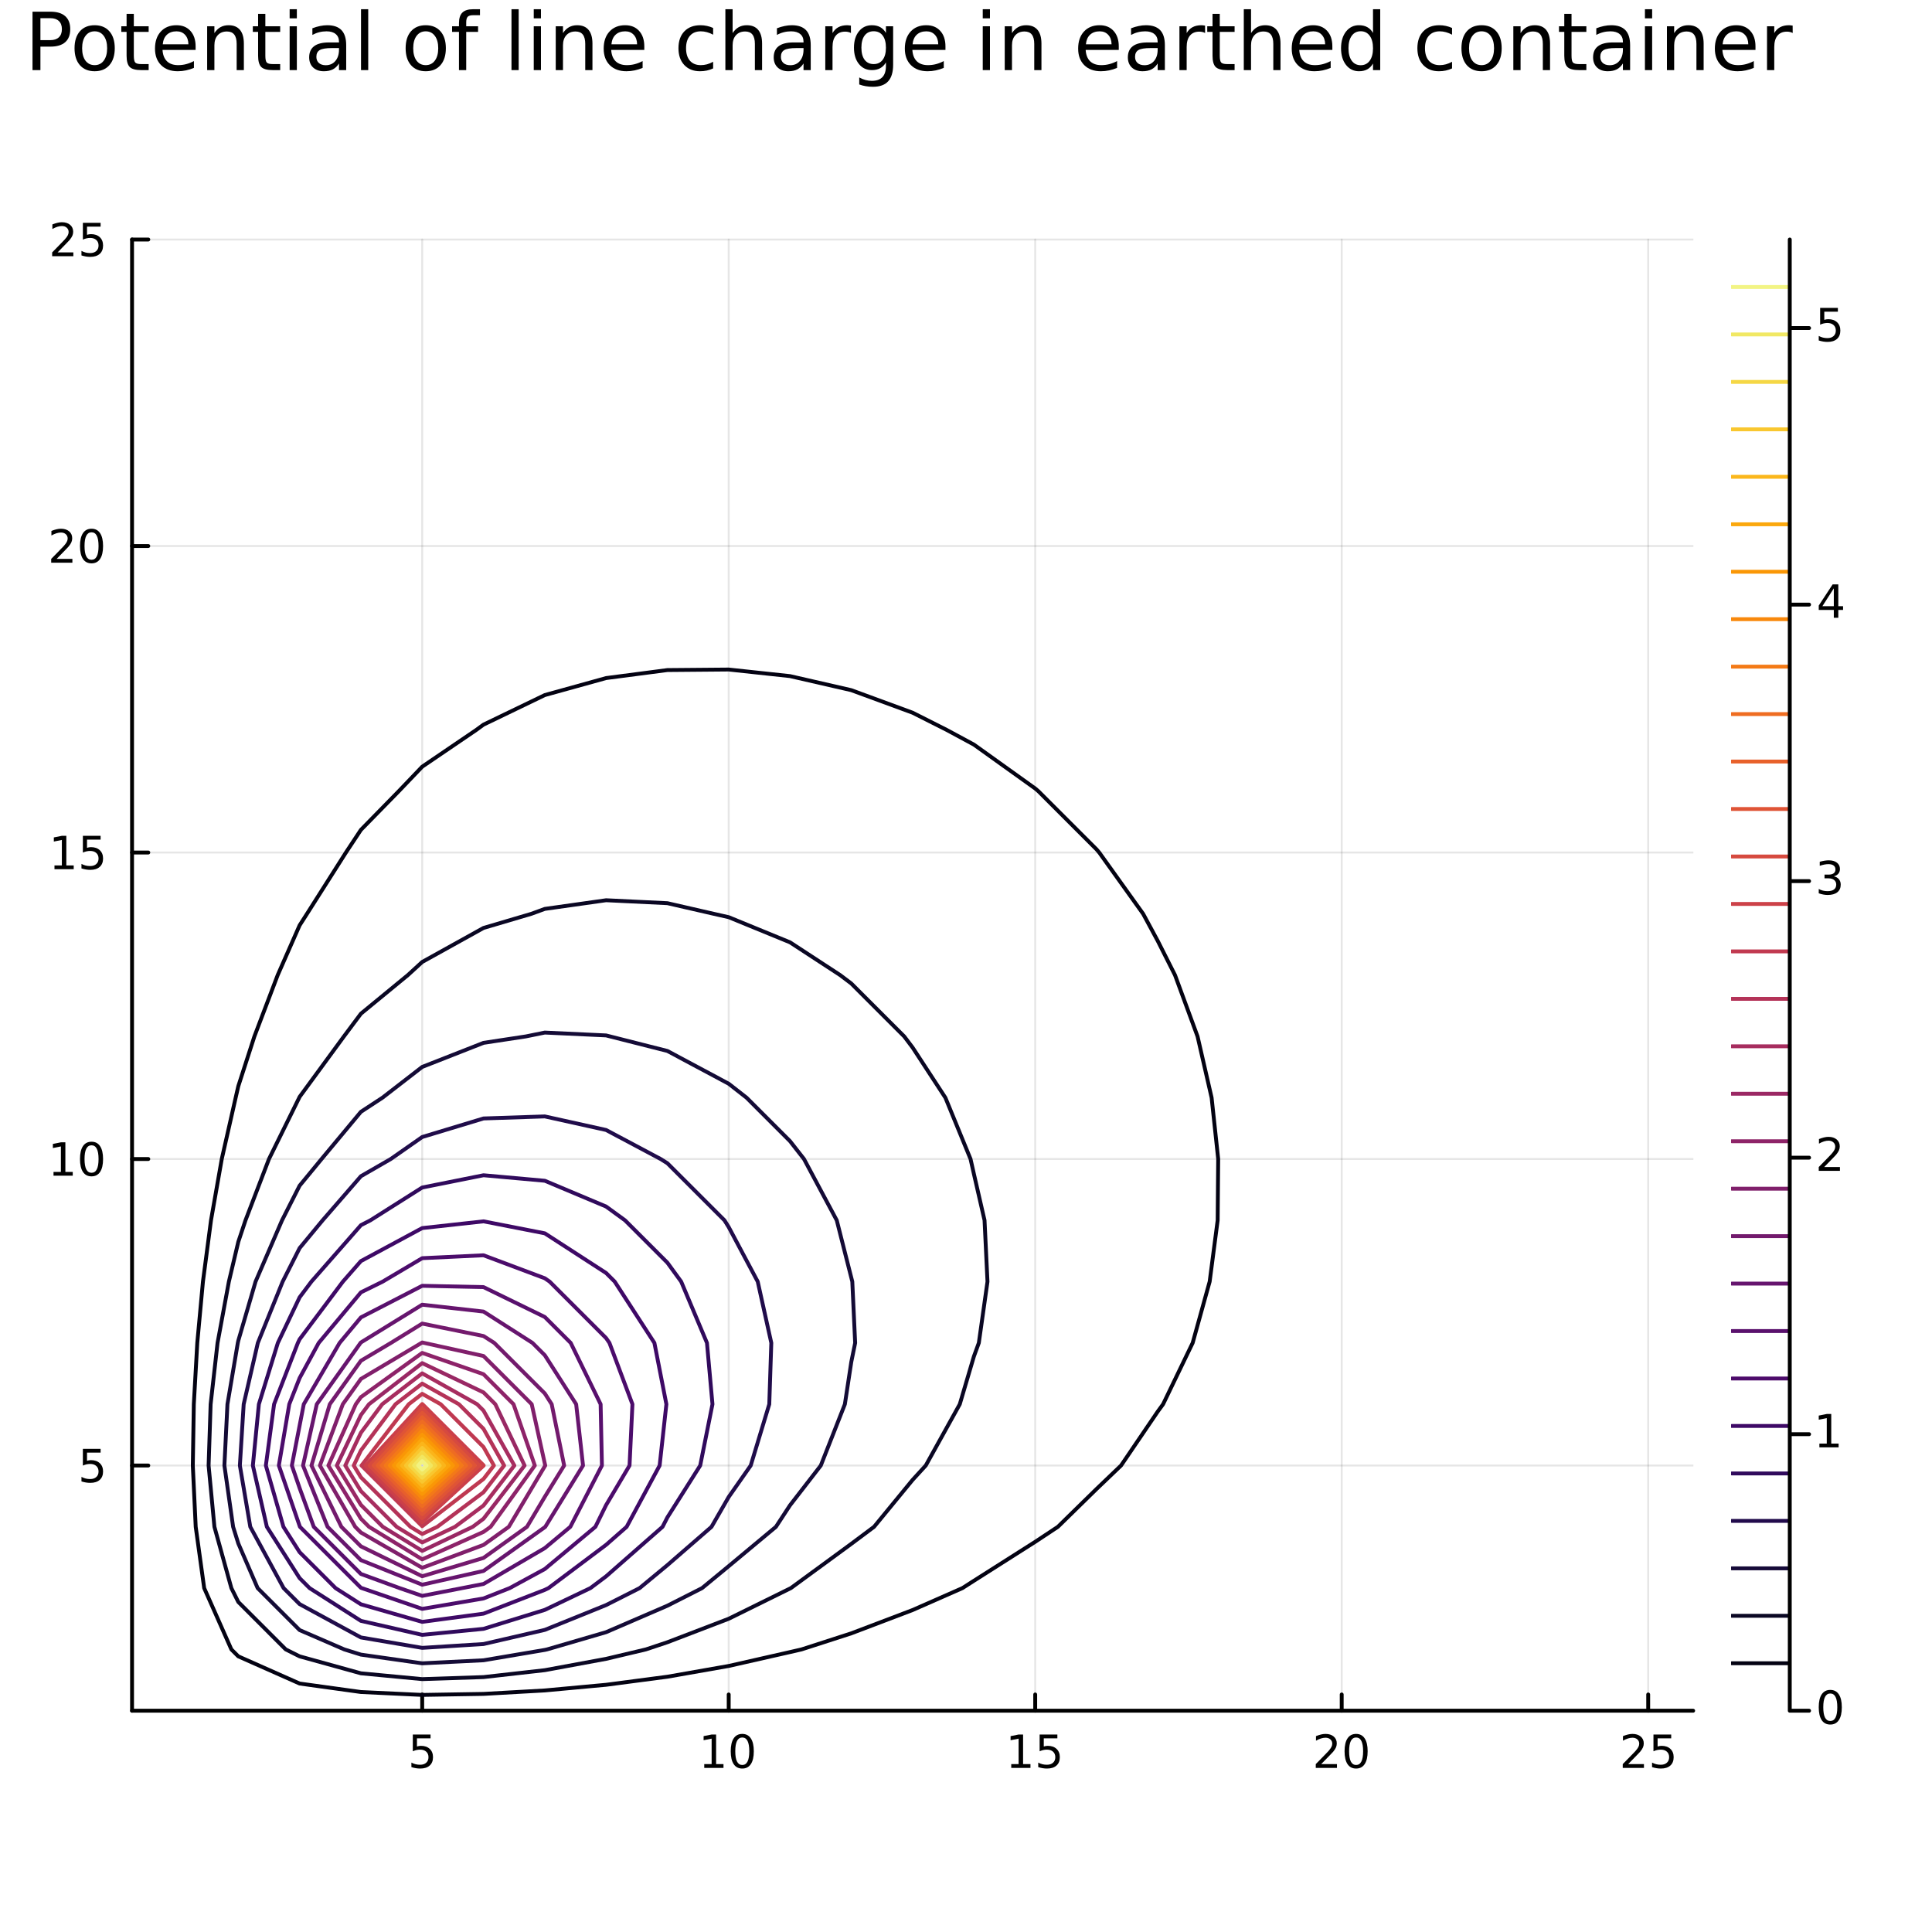 <?xml version="1.0" encoding="utf-8"?>
<svg xmlns="http://www.w3.org/2000/svg" xmlns:xlink="http://www.w3.org/1999/xlink" width="500" height="500" viewBox="0 0 2000 2000">
<rect x="0" y="0" width="2000" height="2000" fill="#333333" stroke="none"/>
<defs>
  <clipPath id="clip840">
    <rect x="0" y="0" width="2000" height="2000"/>
  </clipPath>
</defs>
<path clip-path="url(#clip840)" d="M0 2000 L2000 2000 L2000 0 L0 0  Z" fill="#ffffff" fill-rule="evenodd" fill-opacity="1"/>
<defs>
  <clipPath id="clip841">
    <rect x="400" y="200" width="1401" height="1401"/>
  </clipPath>
</defs>
<path clip-path="url(#clip840)" d="M136.696 1770.93 L1752.76 1770.93 L1752.76 247.952 L136.696 247.952  Z" fill="#ffffff" fill-rule="evenodd" fill-opacity="1"/>
<defs>
  <clipPath id="clip842">
    <rect x="136" y="247" width="1617" height="1524"/>
  </clipPath>
</defs>
<polyline clip-path="url(#clip842)" style="stroke:#000000; stroke-linecap:round; stroke-linejoin:round; stroke-width:2; stroke-opacity:0.1; fill:none" points="437.067,1770.93 437.067,247.952 "/>
<polyline clip-path="url(#clip842)" style="stroke:#000000; stroke-linecap:round; stroke-linejoin:round; stroke-width:2; stroke-opacity:0.1; fill:none" points="754.354,1770.93 754.354,247.952 "/>
<polyline clip-path="url(#clip842)" style="stroke:#000000; stroke-linecap:round; stroke-linejoin:round; stroke-width:2; stroke-opacity:0.1; fill:none" points="1071.64,1770.93 1071.64,247.952 "/>
<polyline clip-path="url(#clip842)" style="stroke:#000000; stroke-linecap:round; stroke-linejoin:round; stroke-width:2; stroke-opacity:0.1; fill:none" points="1388.93,1770.93 1388.93,247.952 "/>
<polyline clip-path="url(#clip842)" style="stroke:#000000; stroke-linecap:round; stroke-linejoin:round; stroke-width:2; stroke-opacity:0.1; fill:none" points="1706.21,1770.93 1706.21,247.952 "/>
<polyline clip-path="url(#clip840)" style="stroke:#000000; stroke-linecap:round; stroke-linejoin:round; stroke-width:4; stroke-opacity:1; fill:none" points="136.696,1770.93 1752.76,1770.93 "/>
<polyline clip-path="url(#clip840)" style="stroke:#000000; stroke-linecap:round; stroke-linejoin:round; stroke-width:4; stroke-opacity:1; fill:none" points="437.067,1770.93 437.067,1754.11 "/>
<polyline clip-path="url(#clip840)" style="stroke:#000000; stroke-linecap:round; stroke-linejoin:round; stroke-width:4; stroke-opacity:1; fill:none" points="754.354,1770.93 754.354,1754.11 "/>
<polyline clip-path="url(#clip840)" style="stroke:#000000; stroke-linecap:round; stroke-linejoin:round; stroke-width:4; stroke-opacity:1; fill:none" points="1071.64,1770.93 1071.64,1754.11 "/>
<polyline clip-path="url(#clip840)" style="stroke:#000000; stroke-linecap:round; stroke-linejoin:round; stroke-width:4; stroke-opacity:1; fill:none" points="1388.93,1770.93 1388.93,1754.11 "/>
<polyline clip-path="url(#clip840)" style="stroke:#000000; stroke-linecap:round; stroke-linejoin:round; stroke-width:4; stroke-opacity:1; fill:none" points="1706.21,1770.93 1706.21,1754.11 "/>
<path clip-path="url(#clip840)" d="M427.345 1795.57 L445.701 1795.57 L445.701 1799.5 L431.627 1799.5 L431.627 1807.98 Q432.646 1807.63 433.664 1807.47 Q434.683 1807.28 435.701 1807.28 Q441.488 1807.28 444.868 1810.45 Q448.248 1813.62 448.248 1819.04 Q448.248 1824.62 444.775 1827.72 Q441.303 1830.8 434.984 1830.8 Q432.808 1830.8 430.539 1830.43 Q428.294 1830.06 425.887 1829.32 L425.887 1824.62 Q427.97 1825.75 430.192 1826.31 Q432.414 1826.86 434.891 1826.86 Q438.896 1826.86 441.234 1824.76 Q443.572 1822.65 443.572 1819.04 Q443.572 1815.43 441.234 1813.32 Q438.896 1811.22 434.891 1811.22 Q433.016 1811.22 431.141 1811.63 Q429.289 1812.05 427.345 1812.93 L427.345 1795.57 Z" fill="#000000" fill-rule="nonzero" fill-opacity="1" /><path clip-path="url(#clip840)" d="M729.041 1826.19 L736.68 1826.19 L736.68 1799.83 L728.37 1801.49 L728.37 1797.23 L736.634 1795.57 L741.31 1795.57 L741.31 1826.19 L748.949 1826.19 L748.949 1830.13 L729.041 1830.13 L729.041 1826.19 Z" fill="#000000" fill-rule="nonzero" fill-opacity="1" /><path clip-path="url(#clip840)" d="M768.393 1798.65 Q764.782 1798.65 762.953 1802.21 Q761.148 1805.75 761.148 1812.88 Q761.148 1819.99 762.953 1823.55 Q764.782 1827.1 768.393 1827.1 Q772.027 1827.1 773.833 1823.55 Q775.662 1819.99 775.662 1812.88 Q775.662 1805.75 773.833 1802.21 Q772.027 1798.65 768.393 1798.65 M768.393 1794.94 Q774.203 1794.94 777.259 1799.55 Q780.337 1804.13 780.337 1812.88 Q780.337 1821.61 777.259 1826.22 Q774.203 1830.8 768.393 1830.8 Q762.583 1830.8 759.504 1826.22 Q756.449 1821.61 756.449 1812.88 Q756.449 1804.13 759.504 1799.55 Q762.583 1794.94 768.393 1794.94 Z" fill="#000000" fill-rule="nonzero" fill-opacity="1" /><path clip-path="url(#clip840)" d="M1046.83 1826.19 L1054.46 1826.19 L1054.46 1799.83 L1046.15 1801.49 L1046.15 1797.23 L1054.42 1795.57 L1059.09 1795.57 L1059.09 1826.19 L1066.73 1826.19 L1066.73 1830.13 L1046.83 1830.13 L1046.83 1826.19 Z" fill="#000000" fill-rule="nonzero" fill-opacity="1" /><path clip-path="url(#clip840)" d="M1076.22 1795.57 L1094.58 1795.57 L1094.58 1799.5 L1080.51 1799.5 L1080.51 1807.98 Q1081.52 1807.63 1082.54 1807.47 Q1083.56 1807.28 1084.58 1807.28 Q1090.37 1807.28 1093.75 1810.45 Q1097.13 1813.62 1097.13 1819.04 Q1097.13 1824.62 1093.65 1827.72 Q1090.18 1830.8 1083.86 1830.8 Q1081.69 1830.8 1079.42 1830.43 Q1077.17 1830.06 1074.77 1829.32 L1074.77 1824.62 Q1076.85 1825.75 1079.07 1826.31 Q1081.29 1826.86 1083.77 1826.86 Q1087.77 1826.86 1090.11 1824.76 Q1092.45 1822.65 1092.45 1819.04 Q1092.45 1815.43 1090.11 1813.32 Q1087.77 1811.22 1083.77 1811.22 Q1081.89 1811.22 1080.02 1811.63 Q1078.17 1812.05 1076.22 1812.93 L1076.22 1795.57 Z" fill="#000000" fill-rule="nonzero" fill-opacity="1" /><path clip-path="url(#clip840)" d="M1367.7 1826.19 L1384.02 1826.19 L1384.02 1830.13 L1362.08 1830.13 L1362.08 1826.19 Q1364.74 1823.44 1369.32 1818.81 Q1373.93 1814.16 1375.11 1812.81 Q1377.35 1810.29 1378.23 1808.55 Q1379.14 1806.79 1379.14 1805.1 Q1379.14 1802.35 1377.19 1800.61 Q1375.27 1798.88 1372.17 1798.88 Q1369.97 1798.88 1367.52 1799.64 Q1365.08 1800.41 1362.31 1801.96 L1362.31 1797.23 Q1365.13 1796.1 1367.58 1795.52 Q1370.04 1794.94 1372.08 1794.94 Q1377.45 1794.94 1380.64 1797.63 Q1383.83 1800.31 1383.83 1804.8 Q1383.83 1806.93 1383.02 1808.85 Q1382.24 1810.75 1380.13 1813.35 Q1379.55 1814.02 1376.45 1817.23 Q1373.35 1820.43 1367.7 1826.19 Z" fill="#000000" fill-rule="nonzero" fill-opacity="1" /><path clip-path="url(#clip840)" d="M1403.83 1798.65 Q1400.22 1798.65 1398.39 1802.21 Q1396.59 1805.75 1396.59 1812.88 Q1396.59 1819.99 1398.39 1823.55 Q1400.22 1827.1 1403.83 1827.1 Q1407.47 1827.1 1409.27 1823.55 Q1411.1 1819.99 1411.1 1812.88 Q1411.1 1805.75 1409.27 1802.21 Q1407.47 1798.65 1403.83 1798.65 M1403.83 1794.94 Q1409.64 1794.94 1412.7 1799.55 Q1415.78 1804.13 1415.78 1812.88 Q1415.78 1821.61 1412.7 1826.22 Q1409.64 1830.8 1403.83 1830.8 Q1398.02 1830.8 1394.95 1826.22 Q1391.89 1821.61 1391.89 1812.88 Q1391.89 1804.13 1394.95 1799.55 Q1398.02 1794.94 1403.83 1794.94 Z" fill="#000000" fill-rule="nonzero" fill-opacity="1" /><path clip-path="url(#clip840)" d="M1685.48 1826.19 L1701.8 1826.19 L1701.8 1830.13 L1679.86 1830.13 L1679.86 1826.19 Q1682.52 1823.44 1687.1 1818.81 Q1691.71 1814.16 1692.89 1812.81 Q1695.14 1810.29 1696.02 1808.55 Q1696.92 1806.79 1696.92 1805.1 Q1696.92 1802.35 1694.98 1800.61 Q1693.05 1798.88 1689.95 1798.88 Q1687.75 1798.88 1685.3 1799.64 Q1682.87 1800.41 1680.09 1801.96 L1680.09 1797.23 Q1682.92 1796.1 1685.37 1795.52 Q1687.82 1794.94 1689.86 1794.94 Q1695.23 1794.94 1698.42 1797.63 Q1701.62 1800.31 1701.62 1804.8 Q1701.62 1806.93 1700.81 1808.85 Q1700.02 1810.75 1697.92 1813.35 Q1697.34 1814.02 1694.23 1817.23 Q1691.13 1820.43 1685.48 1826.19 Z" fill="#000000" fill-rule="nonzero" fill-opacity="1" /><path clip-path="url(#clip840)" d="M1711.66 1795.57 L1730.02 1795.57 L1730.02 1799.5 L1715.95 1799.5 L1715.95 1807.98 Q1716.97 1807.63 1717.98 1807.47 Q1719 1807.28 1720.02 1807.28 Q1725.81 1807.28 1729.19 1810.45 Q1732.57 1813.62 1732.57 1819.04 Q1732.57 1824.62 1729.1 1827.72 Q1725.62 1830.8 1719.3 1830.8 Q1717.13 1830.8 1714.86 1830.43 Q1712.61 1830.06 1710.21 1829.32 L1710.21 1824.62 Q1712.29 1825.75 1714.51 1826.31 Q1716.73 1826.86 1719.21 1826.86 Q1723.22 1826.86 1725.55 1824.76 Q1727.89 1822.65 1727.89 1819.04 Q1727.89 1815.43 1725.55 1813.32 Q1723.22 1811.22 1719.21 1811.22 Q1717.34 1811.22 1715.46 1811.63 Q1713.61 1812.05 1711.66 1812.93 L1711.66 1795.57 Z" fill="#000000" fill-rule="nonzero" fill-opacity="1" /><polyline clip-path="url(#clip842)" style="stroke:#000000; stroke-linecap:round; stroke-linejoin:round; stroke-width:2; stroke-opacity:0.1; fill:none" points="136.696,1517.1 1752.76,1517.1 "/>
<polyline clip-path="url(#clip842)" style="stroke:#000000; stroke-linecap:round; stroke-linejoin:round; stroke-width:2; stroke-opacity:0.1; fill:none" points="136.696,1199.81 1752.76,1199.81 "/>
<polyline clip-path="url(#clip842)" style="stroke:#000000; stroke-linecap:round; stroke-linejoin:round; stroke-width:2; stroke-opacity:0.1; fill:none" points="136.696,882.525 1752.76,882.525 "/>
<polyline clip-path="url(#clip842)" style="stroke:#000000; stroke-linecap:round; stroke-linejoin:round; stroke-width:2; stroke-opacity:0.1; fill:none" points="136.696,565.239 1752.76,565.239 "/>
<polyline clip-path="url(#clip842)" style="stroke:#000000; stroke-linecap:round; stroke-linejoin:round; stroke-width:2; stroke-opacity:0.1; fill:none" points="136.696,247.952 1752.76,247.952 "/>
<polyline clip-path="url(#clip840)" style="stroke:#000000; stroke-linecap:round; stroke-linejoin:round; stroke-width:4; stroke-opacity:1; fill:none" points="136.696,1770.93 136.696,247.952 "/>
<polyline clip-path="url(#clip840)" style="stroke:#000000; stroke-linecap:round; stroke-linejoin:round; stroke-width:4; stroke-opacity:1; fill:none" points="136.696,1517.1 153.512,1517.1 "/>
<polyline clip-path="url(#clip840)" style="stroke:#000000; stroke-linecap:round; stroke-linejoin:round; stroke-width:4; stroke-opacity:1; fill:none" points="136.696,1199.81 153.512,1199.81 "/>
<polyline clip-path="url(#clip840)" style="stroke:#000000; stroke-linecap:round; stroke-linejoin:round; stroke-width:4; stroke-opacity:1; fill:none" points="136.696,882.525 153.512,882.525 "/>
<polyline clip-path="url(#clip840)" style="stroke:#000000; stroke-linecap:round; stroke-linejoin:round; stroke-width:4; stroke-opacity:1; fill:none" points="136.696,565.239 153.512,565.239 "/>
<polyline clip-path="url(#clip840)" style="stroke:#000000; stroke-linecap:round; stroke-linejoin:round; stroke-width:4; stroke-opacity:1; fill:none" points="136.696,247.952 153.512,247.952 "/>
<path clip-path="url(#clip840)" d="M85.793 1499.82 L104.149 1499.82 L104.149 1503.75 L90.075 1503.75 L90.075 1512.23 Q91.094 1511.88 92.112 1511.72 Q93.131 1511.53 94.149 1511.53 Q99.936 1511.53 103.316 1514.7 Q106.696 1517.87 106.696 1523.29 Q106.696 1528.87 103.223 1531.97 Q99.751 1535.05 93.432 1535.05 Q91.256 1535.05 88.987 1534.68 Q86.742 1534.31 84.335 1533.57 L84.335 1528.87 Q86.418 1530 88.64 1530.56 Q90.862 1531.11 93.339 1531.11 Q97.344 1531.11 99.682 1529.01 Q102.02 1526.9 102.02 1523.29 Q102.02 1519.68 99.682 1517.57 Q97.344 1515.47 93.339 1515.47 Q91.464 1515.47 89.589 1515.88 Q87.737 1516.3 85.793 1517.18 L85.793 1499.82 Z" fill="#000000" fill-rule="nonzero" fill-opacity="1" /><path clip-path="url(#clip840)" d="M55.4 1213.16 L63.038 1213.16 L63.038 1186.79 L54.728 1188.46 L54.728 1184.2 L62.992 1182.53 L67.668 1182.53 L67.668 1213.16 L75.307 1213.16 L75.307 1217.09 L55.4 1217.09 L55.4 1213.16 Z" fill="#000000" fill-rule="nonzero" fill-opacity="1" /><path clip-path="url(#clip840)" d="M94.751 1185.61 Q91.14 1185.61 89.311 1189.18 Q87.506 1192.72 87.506 1199.85 Q87.506 1206.95 89.311 1210.52 Q91.14 1214.06 94.751 1214.06 Q98.385 1214.06 100.191 1210.52 Q102.02 1206.95 102.02 1199.85 Q102.02 1192.72 100.191 1189.18 Q98.385 1185.61 94.751 1185.61 M94.751 1181.91 Q100.561 1181.91 103.617 1186.51 Q106.696 1191.1 106.696 1199.85 Q106.696 1208.57 103.617 1213.18 Q100.561 1217.76 94.751 1217.76 Q88.941 1217.76 85.862 1213.18 Q82.807 1208.57 82.807 1199.85 Q82.807 1191.1 85.862 1186.51 Q88.941 1181.91 94.751 1181.91 Z" fill="#000000" fill-rule="nonzero" fill-opacity="1" /><path clip-path="url(#clip840)" d="M56.395 895.87 L64.034 895.87 L64.034 869.505 L55.724 871.171 L55.724 866.912 L63.987 865.245 L68.663 865.245 L68.663 895.87 L76.302 895.87 L76.302 899.805 L56.395 899.805 L56.395 895.87 Z" fill="#000000" fill-rule="nonzero" fill-opacity="1" /><path clip-path="url(#clip840)" d="M85.793 865.245 L104.149 865.245 L104.149 869.181 L90.075 869.181 L90.075 877.653 Q91.094 877.305 92.112 877.143 Q93.131 876.958 94.149 876.958 Q99.936 876.958 103.316 880.13 Q106.696 883.301 106.696 888.717 Q106.696 894.296 103.223 897.398 Q99.751 900.477 93.432 900.477 Q91.256 900.477 88.987 900.106 Q86.742 899.736 84.335 898.995 L84.335 894.296 Q86.418 895.43 88.64 895.986 Q90.862 896.541 93.339 896.541 Q97.344 896.541 99.682 894.435 Q102.02 892.329 102.02 888.717 Q102.02 885.106 99.682 883 Q97.344 880.893 93.339 880.893 Q91.464 880.893 89.589 881.31 Q87.737 881.727 85.793 882.606 L85.793 865.245 Z" fill="#000000" fill-rule="nonzero" fill-opacity="1" /><path clip-path="url(#clip840)" d="M58.617 578.584 L74.936 578.584 L74.936 582.519 L52.992 582.519 L52.992 578.584 Q55.654 575.829 60.237 571.199 Q64.844 566.547 66.025 565.204 Q68.27 562.681 69.149 560.945 Q70.052 559.186 70.052 557.496 Q70.052 554.741 68.108 553.005 Q66.186 551.269 63.085 551.269 Q60.886 551.269 58.432 552.033 Q56.001 552.797 53.224 554.348 L53.224 549.625 Q56.048 548.491 58.501 547.912 Q60.955 547.334 62.992 547.334 Q68.362 547.334 71.557 550.019 Q74.751 552.704 74.751 557.195 Q74.751 559.324 73.941 561.246 Q73.154 563.144 71.048 565.736 Q70.469 566.408 67.367 569.625 Q64.265 572.82 58.617 578.584 Z" fill="#000000" fill-rule="nonzero" fill-opacity="1" /><path clip-path="url(#clip840)" d="M94.751 551.037 Q91.14 551.037 89.311 554.602 Q87.506 558.144 87.506 565.273 Q87.506 572.38 89.311 575.945 Q91.14 579.486 94.751 579.486 Q98.385 579.486 100.191 575.945 Q102.02 572.38 102.02 565.273 Q102.02 558.144 100.191 554.602 Q98.385 551.037 94.751 551.037 M94.751 547.334 Q100.561 547.334 103.617 551.94 Q106.696 556.524 106.696 565.273 Q106.696 574 103.617 578.607 Q100.561 583.19 94.751 583.19 Q88.941 583.19 85.862 578.607 Q82.807 574 82.807 565.273 Q82.807 556.524 85.862 551.94 Q88.941 547.334 94.751 547.334 Z" fill="#000000" fill-rule="nonzero" fill-opacity="1" /><path clip-path="url(#clip840)" d="M59.612 261.297 L75.932 261.297 L75.932 265.232 L53.987 265.232 L53.987 261.297 Q56.65 258.542 61.233 253.913 Q65.839 249.26 67.02 247.917 Q69.265 245.394 70.145 243.658 Q71.048 241.899 71.048 240.209 Q71.048 237.455 69.103 235.718 Q67.182 233.982 64.08 233.982 Q61.881 233.982 59.427 234.746 Q56.997 235.51 54.219 237.061 L54.219 232.339 Q57.043 231.205 59.497 230.626 Q61.95 230.047 63.987 230.047 Q69.358 230.047 72.552 232.732 Q75.747 235.417 75.747 239.908 Q75.747 242.038 74.936 243.959 Q74.149 245.857 72.043 248.45 Q71.464 249.121 68.362 252.339 Q65.261 255.533 59.612 261.297 Z" fill="#000000" fill-rule="nonzero" fill-opacity="1" /><path clip-path="url(#clip840)" d="M85.793 230.672 L104.149 230.672 L104.149 234.607 L90.075 234.607 L90.075 243.079 Q91.094 242.732 92.112 242.57 Q93.131 242.385 94.149 242.385 Q99.936 242.385 103.316 245.556 Q106.696 248.728 106.696 254.144 Q106.696 259.723 103.223 262.825 Q99.751 265.903 93.432 265.903 Q91.256 265.903 88.987 265.533 Q86.742 265.163 84.335 264.422 L84.335 259.723 Q86.418 260.857 88.64 261.413 Q90.862 261.968 93.339 261.968 Q97.344 261.968 99.682 259.862 Q102.02 257.755 102.02 254.144 Q102.02 250.533 99.682 248.427 Q97.344 246.32 93.339 246.32 Q91.464 246.32 89.589 246.737 Q87.737 247.154 85.793 248.033 L85.793 230.672 Z" fill="#000000" fill-rule="nonzero" fill-opacity="1" /><path clip-path="url(#clip840)" d="M41.84 18.82 L41.84 41.546 L52.129 41.546 Q57.841 41.546 60.96 38.589 Q64.079 35.632 64.079 30.163 Q64.079 24.735 60.96 21.778 Q57.841 18.82 52.129 18.82 L41.84 18.82 M33.657 12.096 L52.129 12.096 Q62.297 12.096 67.482 16.714 Q72.708 21.292 72.708 30.163 Q72.708 39.115 67.482 43.693 Q62.297 48.271 52.129 48.271 L41.84 48.271 L41.84 72.576 L33.657 72.576 L33.657 12.096 Z" fill="#000000" fill-rule="nonzero" fill-opacity="1" /><path clip-path="url(#clip840)" d="M97.986 32.431 Q91.99 32.431 88.506 37.131 Q85.023 41.789 85.023 49.931 Q85.023 58.074 88.466 62.773 Q91.95 67.431 97.986 67.431 Q103.94 67.431 107.424 62.732 Q110.908 58.033 110.908 49.931 Q110.908 41.87 107.424 37.171 Q103.94 32.431 97.986 32.431 M97.986 26.112 Q107.708 26.112 113.257 32.431 Q118.807 38.751 118.807 49.931 Q118.807 61.071 113.257 67.431 Q107.708 73.751 97.986 73.751 Q88.223 73.751 82.673 67.431 Q77.164 61.071 77.164 49.931 Q77.164 38.751 82.673 32.431 Q88.223 26.112 97.986 26.112 Z" fill="#000000" fill-rule="nonzero" fill-opacity="1" /><path clip-path="url(#clip840)" d="M138.535 14.324 L138.535 27.206 L153.888 27.206 L153.888 32.999 L138.535 32.999 L138.535 57.628 Q138.535 63.178 140.034 64.758 Q141.573 66.338 146.232 66.338 L153.888 66.338 L153.888 72.576 L146.232 72.576 Q137.603 72.576 134.322 69.376 Q131.041 66.135 131.041 57.628 L131.041 32.999 L125.572 32.999 L125.572 27.206 L131.041 27.206 L131.041 14.324 L138.535 14.324 Z" fill="#000000" fill-rule="nonzero" fill-opacity="1" /><path clip-path="url(#clip840)" d="M202.499 48.028 L202.499 51.673 L168.228 51.673 Q168.714 59.37 172.846 63.421 Q177.019 67.431 184.432 67.431 Q188.726 67.431 192.736 66.378 Q196.787 65.325 200.757 63.218 L200.757 70.267 Q196.747 71.968 192.534 72.86 Q188.321 73.751 183.986 73.751 Q173.13 73.751 166.77 67.431 Q160.45 61.112 160.45 50.337 Q160.45 39.197 166.446 32.675 Q172.482 26.112 182.69 26.112 Q191.845 26.112 197.152 32.026 Q202.499 37.9 202.499 48.028 M195.045 45.84 Q194.964 39.723 191.602 36.077 Q188.28 32.431 182.771 32.431 Q176.533 32.431 172.765 35.956 Q169.038 39.48 168.471 45.88 L195.045 45.84 Z" fill="#000000" fill-rule="nonzero" fill-opacity="1" /><path clip-path="url(#clip840)" d="M252.446 45.192 L252.446 72.576 L244.993 72.576 L244.993 45.435 Q244.993 38.994 242.481 35.794 Q239.97 32.594 234.947 32.594 Q228.911 32.594 225.427 36.442 Q221.943 40.29 221.943 46.934 L221.943 72.576 L214.449 72.576 L214.449 27.206 L221.943 27.206 L221.943 34.254 Q224.617 30.163 228.222 28.138 Q231.868 26.112 236.607 26.112 Q244.426 26.112 248.436 30.973 Q252.446 35.794 252.446 45.192 Z" fill="#000000" fill-rule="nonzero" fill-opacity="1" /><path clip-path="url(#clip840)" d="M274.686 14.324 L274.686 27.206 L290.039 27.206 L290.039 32.999 L274.686 32.999 L274.686 57.628 Q274.686 63.178 276.185 64.758 Q277.724 66.338 282.383 66.338 L290.039 66.338 L290.039 72.576 L282.383 72.576 Q273.754 72.576 270.473 69.376 Q267.192 66.135 267.192 57.628 L267.192 32.999 L261.723 32.999 L261.723 27.206 L267.192 27.206 L267.192 14.324 L274.686 14.324 Z" fill="#000000" fill-rule="nonzero" fill-opacity="1" /><path clip-path="url(#clip840)" d="M299.842 27.206 L307.296 27.206 L307.296 72.576 L299.842 72.576 L299.842 27.206 M299.842 9.544 L307.296 9.544 L307.296 18.983 L299.842 18.983 L299.842 9.544 Z" fill="#000000" fill-rule="nonzero" fill-opacity="1" /><path clip-path="url(#clip840)" d="M343.511 49.769 Q334.477 49.769 330.993 51.835 Q327.51 53.901 327.51 58.884 Q327.51 62.854 330.102 65.203 Q332.735 67.512 337.232 67.512 Q343.43 67.512 347.157 63.137 Q350.924 58.722 350.924 51.43 L350.924 49.769 L343.511 49.769 M358.378 46.691 L358.378 72.576 L350.924 72.576 L350.924 65.689 Q348.372 69.821 344.564 71.806 Q340.756 73.751 335.247 73.751 Q328.279 73.751 324.147 69.862 Q320.056 65.933 320.056 59.37 Q320.056 51.714 325.16 47.825 Q330.305 43.936 340.473 43.936 L350.924 43.936 L350.924 43.207 Q350.924 38.062 347.521 35.267 Q344.159 32.431 338.042 32.431 Q334.153 32.431 330.467 33.363 Q326.781 34.295 323.378 36.158 L323.378 29.272 Q327.469 27.692 331.318 26.922 Q335.166 26.112 338.812 26.112 Q348.655 26.112 353.517 31.216 Q358.378 36.32 358.378 46.691 Z" fill="#000000" fill-rule="nonzero" fill-opacity="1" /><path clip-path="url(#clip840)" d="M373.731 9.544 L381.184 9.544 L381.184 72.576 L373.731 72.576 L373.731 9.544 Z" fill="#000000" fill-rule="nonzero" fill-opacity="1" /><path clip-path="url(#clip840)" d="M440.732 32.431 Q434.737 32.431 431.253 37.131 Q427.77 41.789 427.77 49.931 Q427.77 58.074 431.213 62.773 Q434.697 67.431 440.732 67.431 Q446.687 67.431 450.171 62.732 Q453.655 58.033 453.655 49.931 Q453.655 41.87 450.171 37.171 Q446.687 32.431 440.732 32.431 M440.732 26.112 Q450.455 26.112 456.004 32.431 Q461.554 38.751 461.554 49.931 Q461.554 61.071 456.004 67.431 Q450.455 73.751 440.732 73.751 Q430.97 73.751 425.42 67.431 Q419.911 61.071 419.911 49.931 Q419.911 38.751 425.42 32.431 Q430.97 26.112 440.732 26.112 Z" fill="#000000" fill-rule="nonzero" fill-opacity="1" /><path clip-path="url(#clip840)" d="M496.878 9.544 L496.878 15.742 L489.748 15.742 Q485.738 15.742 484.158 17.362 Q482.619 18.983 482.619 23.195 L482.619 27.206 L494.893 27.206 L494.893 32.999 L482.619 32.999 L482.619 72.576 L475.125 72.576 L475.125 32.999 L467.995 32.999 L467.995 27.206 L475.125 27.206 L475.125 24.046 Q475.125 16.471 478.649 13.028 Q482.173 9.544 489.829 9.544 L496.878 9.544 Z" fill="#000000" fill-rule="nonzero" fill-opacity="1" /><path clip-path="url(#clip840)" d="M529.488 9.544 L536.941 9.544 L536.941 72.576 L529.488 72.576 L529.488 9.544 Z" fill="#000000" fill-rule="nonzero" fill-opacity="1" /><path clip-path="url(#clip840)" d="M552.537 27.206 L559.991 27.206 L559.991 72.576 L552.537 72.576 L552.537 27.206 M552.537 9.544 L559.991 9.544 L559.991 18.983 L552.537 18.983 L552.537 9.544 Z" fill="#000000" fill-rule="nonzero" fill-opacity="1" /><path clip-path="url(#clip840)" d="M613.301 45.192 L613.301 72.576 L605.847 72.576 L605.847 45.435 Q605.847 38.994 603.336 35.794 Q600.824 32.594 595.801 32.594 Q589.765 32.594 586.281 36.442 Q582.798 40.29 582.798 46.934 L582.798 72.576 L575.304 72.576 L575.304 27.206 L582.798 27.206 L582.798 34.254 Q585.471 30.163 589.077 28.138 Q592.722 26.112 597.462 26.112 Q605.28 26.112 609.291 30.973 Q613.301 35.794 613.301 45.192 Z" fill="#000000" fill-rule="nonzero" fill-opacity="1" /><path clip-path="url(#clip840)" d="M666.975 48.028 L666.975 51.673 L632.705 51.673 Q633.191 59.37 637.323 63.421 Q641.495 67.431 648.908 67.431 Q653.202 67.431 657.213 66.378 Q661.264 65.325 665.234 63.218 L665.234 70.267 Q661.223 71.968 657.01 72.86 Q652.797 73.751 648.463 73.751 Q637.606 73.751 631.247 67.431 Q624.927 61.112 624.927 50.337 Q624.927 39.197 630.922 32.675 Q636.958 26.112 647.167 26.112 Q656.322 26.112 661.628 32.026 Q666.975 37.9 666.975 48.028 M659.522 45.84 Q659.441 39.723 656.079 36.077 Q652.757 32.431 647.248 32.431 Q641.009 32.431 637.242 35.956 Q633.515 39.48 632.948 45.88 L659.522 45.84 Z" fill="#000000" fill-rule="nonzero" fill-opacity="1" /><path clip-path="url(#clip840)" d="M738.231 28.948 L738.231 35.915 Q735.071 34.173 731.871 33.323 Q728.711 32.431 725.471 32.431 Q718.219 32.431 714.209 37.05 Q710.199 41.627 710.199 49.931 Q710.199 58.236 714.209 62.854 Q718.219 67.431 725.471 67.431 Q728.711 67.431 731.871 66.581 Q735.071 65.689 738.231 63.948 L738.231 70.834 Q735.112 72.292 731.749 73.022 Q728.428 73.751 724.66 73.751 Q714.412 73.751 708.376 67.31 Q702.34 60.869 702.34 49.931 Q702.34 38.832 708.416 32.472 Q714.533 26.112 725.146 26.112 Q728.59 26.112 731.871 26.841 Q735.152 27.53 738.231 28.948 Z" fill="#000000" fill-rule="nonzero" fill-opacity="1" /><path clip-path="url(#clip840)" d="M788.908 45.192 L788.908 72.576 L781.454 72.576 L781.454 45.435 Q781.454 38.994 778.942 35.794 Q776.431 32.594 771.408 32.594 Q765.372 32.594 761.888 36.442 Q758.404 40.29 758.404 46.934 L758.404 72.576 L750.91 72.576 L750.91 9.544 L758.404 9.544 L758.404 34.254 Q761.078 30.163 764.683 28.138 Q768.329 26.112 773.069 26.112 Q780.887 26.112 784.897 30.973 Q788.908 35.794 788.908 45.192 Z" fill="#000000" fill-rule="nonzero" fill-opacity="1" /><path clip-path="url(#clip840)" d="M824.394 49.769 Q815.36 49.769 811.876 51.835 Q808.393 53.901 808.393 58.884 Q808.393 62.854 810.985 65.203 Q813.618 67.512 818.115 67.512 Q824.313 67.512 828.039 63.137 Q831.807 58.722 831.807 51.43 L831.807 49.769 L824.394 49.769 M839.26 46.691 L839.26 72.576 L831.807 72.576 L831.807 65.689 Q829.255 69.821 825.447 71.806 Q821.639 73.751 816.13 73.751 Q809.162 73.751 805.03 69.862 Q800.939 65.933 800.939 59.37 Q800.939 51.714 806.043 47.825 Q811.188 43.936 821.355 43.936 L831.807 43.936 L831.807 43.207 Q831.807 38.062 828.404 35.267 Q825.042 32.431 818.925 32.431 Q815.036 32.431 811.35 33.363 Q807.663 34.295 804.261 36.158 L804.261 29.272 Q808.352 27.692 812.2 26.922 Q816.049 26.112 819.695 26.112 Q829.538 26.112 834.399 31.216 Q839.26 36.32 839.26 46.691 Z" fill="#000000" fill-rule="nonzero" fill-opacity="1" /><path clip-path="url(#clip840)" d="M880.904 34.173 Q879.648 33.444 878.149 33.12 Q876.691 32.756 874.908 32.756 Q868.589 32.756 865.186 36.888 Q861.824 40.979 861.824 48.676 L861.824 72.576 L854.33 72.576 L854.33 27.206 L861.824 27.206 L861.824 34.254 Q864.173 30.122 867.941 28.138 Q871.708 26.112 877.096 26.112 Q877.866 26.112 878.797 26.234 Q879.729 26.315 880.863 26.517 L880.904 34.173 Z" fill="#000000" fill-rule="nonzero" fill-opacity="1" /><path clip-path="url(#clip840)" d="M917.119 49.364 Q917.119 41.263 913.757 36.806 Q910.435 32.35 904.399 32.35 Q898.404 32.35 895.041 36.806 Q891.72 41.263 891.72 49.364 Q891.72 57.426 895.041 61.882 Q898.404 66.338 904.399 66.338 Q910.435 66.338 913.757 61.882 Q917.119 57.426 917.119 49.364 M924.572 66.945 Q924.572 78.531 919.428 84.162 Q914.283 89.833 903.67 89.833 Q899.74 89.833 896.257 89.225 Q892.773 88.658 889.492 87.443 L889.492 80.192 Q892.773 81.974 895.973 82.825 Q899.173 83.675 902.495 83.675 Q909.827 83.675 913.473 79.827 Q917.119 76.019 917.119 68.282 L917.119 64.596 Q914.81 68.606 911.204 70.591 Q907.599 72.576 902.576 72.576 Q894.231 72.576 889.127 66.216 Q884.023 59.856 884.023 49.364 Q884.023 38.832 889.127 32.472 Q894.231 26.112 902.576 26.112 Q907.599 26.112 911.204 28.097 Q914.81 30.082 917.119 34.092 L917.119 27.206 L924.572 27.206 L924.572 66.945 Z" fill="#000000" fill-rule="nonzero" fill-opacity="1" /><path clip-path="url(#clip840)" d="M978.733 48.028 L978.733 51.673 L944.462 51.673 Q944.949 59.37 949.08 63.421 Q953.253 67.431 960.666 67.431 Q964.96 67.431 968.97 66.378 Q973.021 65.325 976.991 63.218 L976.991 70.267 Q972.981 71.968 968.768 72.86 Q964.555 73.751 960.22 73.751 Q949.364 73.751 943.004 67.431 Q936.685 61.112 936.685 50.337 Q936.685 39.197 942.68 32.675 Q948.716 26.112 958.924 26.112 Q968.079 26.112 973.386 32.026 Q978.733 37.9 978.733 48.028 M971.279 45.84 Q971.198 39.723 967.836 36.077 Q964.514 32.431 959.005 32.431 Q952.767 32.431 948.999 35.956 Q945.273 39.48 944.705 45.88 L971.279 45.84 Z" fill="#000000" fill-rule="nonzero" fill-opacity="1" /><path clip-path="url(#clip840)" d="M1017.34 27.206 L1024.79 27.206 L1024.79 72.576 L1017.34 72.576 L1017.34 27.206 M1017.34 9.544 L1024.79 9.544 L1024.79 18.983 L1017.34 18.983 L1017.34 9.544 Z" fill="#000000" fill-rule="nonzero" fill-opacity="1" /><path clip-path="url(#clip840)" d="M1078.1 45.192 L1078.1 72.576 L1070.65 72.576 L1070.65 45.435 Q1070.65 38.994 1068.14 35.794 Q1065.62 32.594 1060.6 32.594 Q1054.57 32.594 1051.08 36.442 Q1047.6 40.29 1047.6 46.934 L1047.6 72.576 L1040.1 72.576 L1040.1 27.206 L1047.6 27.206 L1047.6 34.254 Q1050.27 30.163 1053.88 28.138 Q1057.52 26.112 1062.26 26.112 Q1070.08 26.112 1074.09 30.973 Q1078.1 35.794 1078.1 45.192 Z" fill="#000000" fill-rule="nonzero" fill-opacity="1" /><path clip-path="url(#clip840)" d="M1158.15 48.028 L1158.15 51.673 L1123.88 51.673 Q1124.36 59.37 1128.49 63.421 Q1132.67 67.431 1140.08 67.431 Q1144.37 67.431 1148.38 66.378 Q1152.44 65.325 1156.41 63.218 L1156.41 70.267 Q1152.4 71.968 1148.18 72.86 Q1143.97 73.751 1139.63 73.751 Q1128.78 73.751 1122.42 67.431 Q1116.1 61.112 1116.1 50.337 Q1116.1 39.197 1122.09 32.675 Q1128.13 26.112 1138.34 26.112 Q1147.49 26.112 1152.8 32.026 Q1158.15 37.9 1158.15 48.028 M1150.69 45.84 Q1150.61 39.723 1147.25 36.077 Q1143.93 32.431 1138.42 32.431 Q1132.18 32.431 1128.41 35.956 Q1124.69 39.48 1124.12 45.88 L1150.69 45.84 Z" fill="#000000" fill-rule="nonzero" fill-opacity="1" /><path clip-path="url(#clip840)" d="M1191 49.769 Q1181.97 49.769 1178.48 51.835 Q1175 53.901 1175 58.884 Q1175 62.854 1177.59 65.203 Q1180.23 67.512 1184.72 67.512 Q1190.92 67.512 1194.65 63.137 Q1198.41 58.722 1198.41 51.43 L1198.41 49.769 L1191 49.769 M1205.87 46.691 L1205.87 72.576 L1198.41 72.576 L1198.41 65.689 Q1195.86 69.821 1192.05 71.806 Q1188.25 73.751 1182.74 73.751 Q1175.77 73.751 1171.64 69.862 Q1167.55 65.933 1167.55 59.37 Q1167.55 51.714 1172.65 47.825 Q1177.79 43.936 1187.96 43.936 L1198.41 43.936 L1198.41 43.207 Q1198.41 38.062 1195.01 35.267 Q1191.65 32.431 1185.53 32.431 Q1181.64 32.431 1177.96 33.363 Q1174.27 34.295 1170.87 36.158 L1170.87 29.272 Q1174.96 27.692 1178.81 26.922 Q1182.66 26.112 1186.3 26.112 Q1196.15 26.112 1201.01 31.216 Q1205.87 36.32 1205.87 46.691 Z" fill="#000000" fill-rule="nonzero" fill-opacity="1" /><path clip-path="url(#clip840)" d="M1247.51 34.173 Q1246.25 33.444 1244.76 33.12 Q1243.3 32.756 1241.52 32.756 Q1235.2 32.756 1231.79 36.888 Q1228.43 40.979 1228.43 48.676 L1228.43 72.576 L1220.94 72.576 L1220.94 27.206 L1228.43 27.206 L1228.43 34.254 Q1230.78 30.122 1234.55 28.138 Q1238.32 26.112 1243.7 26.112 Q1244.47 26.112 1245.4 26.234 Q1246.34 26.315 1247.47 26.517 L1247.51 34.173 Z" fill="#000000" fill-rule="nonzero" fill-opacity="1" /><path clip-path="url(#clip840)" d="M1262.7 14.324 L1262.7 27.206 L1278.05 27.206 L1278.05 32.999 L1262.7 32.999 L1262.7 57.628 Q1262.7 63.178 1264.2 64.758 Q1265.74 66.338 1270.4 66.338 L1278.05 66.338 L1278.05 72.576 L1270.4 72.576 Q1261.77 72.576 1258.49 69.376 Q1255.21 66.135 1255.21 57.628 L1255.21 32.999 L1249.74 32.999 L1249.74 27.206 L1255.21 27.206 L1255.21 14.324 L1262.7 14.324 Z" fill="#000000" fill-rule="nonzero" fill-opacity="1" /><path clip-path="url(#clip840)" d="M1325.57 45.192 L1325.57 72.576 L1318.12 72.576 L1318.12 45.435 Q1318.12 38.994 1315.61 35.794 Q1313.09 32.594 1308.07 32.594 Q1302.04 32.594 1298.55 36.442 Q1295.07 40.29 1295.07 46.934 L1295.07 72.576 L1287.57 72.576 L1287.57 9.544 L1295.07 9.544 L1295.07 34.254 Q1297.74 30.163 1301.35 28.138 Q1304.99 26.112 1309.73 26.112 Q1317.55 26.112 1321.56 30.973 Q1325.57 35.794 1325.57 45.192 Z" fill="#000000" fill-rule="nonzero" fill-opacity="1" /><path clip-path="url(#clip840)" d="M1379.25 48.028 L1379.25 51.673 L1344.98 51.673 Q1345.46 59.37 1349.59 63.421 Q1353.77 67.431 1361.18 67.431 Q1365.47 67.431 1369.48 66.378 Q1373.53 65.325 1377.5 63.218 L1377.5 70.267 Q1373.49 71.968 1369.28 72.86 Q1365.07 73.751 1360.73 73.751 Q1349.88 73.751 1343.52 67.431 Q1337.2 61.112 1337.2 50.337 Q1337.2 39.197 1343.19 32.675 Q1349.23 26.112 1359.44 26.112 Q1368.59 26.112 1373.9 32.026 Q1379.25 37.9 1379.25 48.028 M1371.79 45.84 Q1371.71 39.723 1368.35 36.077 Q1365.03 32.431 1359.52 32.431 Q1353.28 32.431 1349.51 35.956 Q1345.79 39.48 1345.22 45.88 L1371.79 45.84 Z" fill="#000000" fill-rule="nonzero" fill-opacity="1" /><path clip-path="url(#clip840)" d="M1421.33 34.092 L1421.33 9.544 L1428.79 9.544 L1428.79 72.576 L1421.33 72.576 L1421.33 65.77 Q1418.99 69.821 1415.38 71.806 Q1411.82 73.751 1406.79 73.751 Q1398.57 73.751 1393.38 67.188 Q1388.24 60.626 1388.24 49.931 Q1388.24 39.237 1393.38 32.675 Q1398.57 26.112 1406.79 26.112 Q1411.82 26.112 1415.38 28.097 Q1418.99 30.041 1421.33 34.092 M1395.94 49.931 Q1395.94 58.155 1399.3 62.854 Q1402.7 67.512 1408.62 67.512 Q1414.53 67.512 1417.93 62.854 Q1421.33 58.155 1421.33 49.931 Q1421.33 41.708 1417.93 37.05 Q1414.53 32.35 1408.62 32.35 Q1402.7 32.35 1399.3 37.05 Q1395.94 41.708 1395.94 49.931 Z" fill="#000000" fill-rule="nonzero" fill-opacity="1" /><path clip-path="url(#clip840)" d="M1503.16 28.948 L1503.16 35.915 Q1500 34.173 1496.8 33.323 Q1493.64 32.431 1490.4 32.431 Q1483.15 32.431 1479.14 37.05 Q1475.13 41.627 1475.13 49.931 Q1475.13 58.236 1479.14 62.854 Q1483.15 67.431 1490.4 67.431 Q1493.64 67.431 1496.8 66.581 Q1500 65.689 1503.16 63.948 L1503.16 70.834 Q1500.04 72.292 1496.68 73.022 Q1493.36 73.751 1489.59 73.751 Q1479.34 73.751 1473.31 67.31 Q1467.27 60.869 1467.27 49.931 Q1467.27 38.832 1473.35 32.472 Q1479.47 26.112 1490.08 26.112 Q1493.52 26.112 1496.8 26.841 Q1500.08 27.53 1503.16 28.948 Z" fill="#000000" fill-rule="nonzero" fill-opacity="1" /><path clip-path="url(#clip840)" d="M1533.71 32.431 Q1527.71 32.431 1524.23 37.131 Q1520.74 41.789 1520.74 49.931 Q1520.74 58.074 1524.19 62.773 Q1527.67 67.431 1533.71 67.431 Q1539.66 67.431 1543.15 62.732 Q1546.63 58.033 1546.63 49.931 Q1546.63 41.87 1543.15 37.171 Q1539.66 32.431 1533.71 32.431 M1533.71 26.112 Q1543.43 26.112 1548.98 32.431 Q1554.53 38.751 1554.53 49.931 Q1554.53 61.071 1548.98 67.431 Q1543.43 73.751 1533.71 73.751 Q1523.94 73.751 1518.39 67.431 Q1512.89 61.071 1512.89 49.931 Q1512.89 38.751 1518.39 32.431 Q1523.94 26.112 1533.71 26.112 Z" fill="#000000" fill-rule="nonzero" fill-opacity="1" /><path clip-path="url(#clip840)" d="M1604.6 45.192 L1604.6 72.576 L1597.14 72.576 L1597.14 45.435 Q1597.14 38.994 1594.63 35.794 Q1592.12 32.594 1587.1 32.594 Q1581.06 32.594 1577.58 36.442 Q1574.09 40.29 1574.09 46.934 L1574.09 72.576 L1566.6 72.576 L1566.6 27.206 L1574.09 27.206 L1574.09 34.254 Q1576.77 30.163 1580.37 28.138 Q1584.02 26.112 1588.76 26.112 Q1596.58 26.112 1600.59 30.973 Q1604.6 35.794 1604.6 45.192 Z" fill="#000000" fill-rule="nonzero" fill-opacity="1" /><path clip-path="url(#clip840)" d="M1626.84 14.324 L1626.84 27.206 L1642.19 27.206 L1642.19 32.999 L1626.84 32.999 L1626.84 57.628 Q1626.84 63.178 1628.34 64.758 Q1629.88 66.338 1634.53 66.338 L1642.19 66.338 L1642.19 72.576 L1634.53 72.576 Q1625.91 72.576 1622.62 69.376 Q1619.34 66.135 1619.34 57.628 L1619.34 32.999 L1613.87 32.999 L1613.87 27.206 L1619.34 27.206 L1619.34 14.324 L1626.84 14.324 Z" fill="#000000" fill-rule="nonzero" fill-opacity="1" /><path clip-path="url(#clip840)" d="M1672.61 49.769 Q1663.58 49.769 1660.1 51.835 Q1656.61 53.901 1656.61 58.884 Q1656.61 62.854 1659.2 65.203 Q1661.84 67.512 1666.33 67.512 Q1672.53 67.512 1676.26 63.137 Q1680.03 58.722 1680.03 51.43 L1680.03 49.769 L1672.61 49.769 M1687.48 46.691 L1687.48 72.576 L1680.03 72.576 L1680.03 65.689 Q1677.47 69.821 1673.67 71.806 Q1669.86 73.751 1664.35 73.751 Q1657.38 73.751 1653.25 69.862 Q1649.16 65.933 1649.16 59.37 Q1649.16 51.714 1654.26 47.825 Q1659.41 43.936 1669.57 43.936 L1680.03 43.936 L1680.03 43.207 Q1680.03 38.062 1676.62 35.267 Q1673.26 32.431 1667.14 32.431 Q1663.25 32.431 1659.57 33.363 Q1655.88 34.295 1652.48 36.158 L1652.48 29.272 Q1656.57 27.692 1660.42 26.922 Q1664.27 26.112 1667.91 26.112 Q1677.76 26.112 1682.62 31.216 Q1687.48 36.32 1687.48 46.691 Z" fill="#000000" fill-rule="nonzero" fill-opacity="1" /><path clip-path="url(#clip840)" d="M1702.83 27.206 L1710.29 27.206 L1710.29 72.576 L1702.83 72.576 L1702.83 27.206 M1702.83 9.544 L1710.29 9.544 L1710.29 18.983 L1702.83 18.983 L1702.83 9.544 Z" fill="#000000" fill-rule="nonzero" fill-opacity="1" /><path clip-path="url(#clip840)" d="M1763.6 45.192 L1763.6 72.576 L1756.14 72.576 L1756.14 45.435 Q1756.14 38.994 1753.63 35.794 Q1751.12 32.594 1746.1 32.594 Q1740.06 32.594 1736.58 36.442 Q1733.09 40.29 1733.09 46.934 L1733.09 72.576 L1725.6 72.576 L1725.6 27.206 L1733.09 27.206 L1733.09 34.254 Q1735.77 30.163 1739.37 28.138 Q1743.02 26.112 1747.76 26.112 Q1755.57 26.112 1759.59 30.973 Q1763.6 35.794 1763.6 45.192 Z" fill="#000000" fill-rule="nonzero" fill-opacity="1" /><path clip-path="url(#clip840)" d="M1817.27 48.028 L1817.27 51.673 L1783 51.673 Q1783.49 59.37 1787.62 63.421 Q1791.79 67.431 1799.2 67.431 Q1803.5 67.431 1807.51 66.378 Q1811.56 65.325 1815.53 63.218 L1815.53 70.267 Q1811.52 71.968 1807.31 72.86 Q1803.09 73.751 1798.76 73.751 Q1787.9 73.751 1781.54 67.431 Q1775.22 61.112 1775.22 50.337 Q1775.22 39.197 1781.22 32.675 Q1787.25 26.112 1797.46 26.112 Q1806.62 26.112 1811.92 32.026 Q1817.27 37.9 1817.27 48.028 M1809.82 45.84 Q1809.74 39.723 1806.37 36.077 Q1803.05 32.431 1797.54 32.431 Q1791.3 32.431 1787.54 35.956 Q1783.81 39.48 1783.24 45.88 L1809.82 45.84 Z" fill="#000000" fill-rule="nonzero" fill-opacity="1" /><path clip-path="url(#clip840)" d="M1855.79 34.173 Q1854.54 33.444 1853.04 33.12 Q1851.58 32.756 1849.8 32.756 Q1843.48 32.756 1840.08 36.888 Q1836.71 40.979 1836.71 48.676 L1836.71 72.576 L1829.22 72.576 L1829.22 27.206 L1836.71 27.206 L1836.71 34.254 Q1839.06 30.122 1842.83 28.138 Q1846.6 26.112 1851.99 26.112 Q1852.76 26.112 1853.69 26.234 Q1854.62 26.315 1855.75 26.517 L1855.79 34.173 Z" fill="#000000" fill-rule="nonzero" fill-opacity="1" /><polyline clip-path="url(#clip842)" style="stroke:#030212; stroke-linecap:round; stroke-linejoin:round; stroke-width:4; stroke-opacity:1; fill:none" points="246.695,1714.65 239.515,1707.47 211.376,1644.01 202.598,1580.56 199.593,1517.1 200.642,1453.64 204.221,1390.18 210.089,1326.73 218.424,1263.27 229.568,1199.81 243.949,1136.35 246.695,1124.41 263.35,1072.9 287.461,1009.44 310.153,957.89 317.78,945.983 358.087,882.525 373.61,859.065 412.765,819.068 437.067,793.662 493.043,755.611 500.524,750.146 563.982,719.53 627.439,701.933 690.896,693.644 754.354,693.097 817.811,699.906 881.268,714.465 944.726,737.798 980.025,755.611 1008.18,770.81 1071.64,816.255 1074.93,819.068 1135.1,879.234 1137.91,882.525 1183.36,945.983 1198.56,974.141 1216.37,1009.44 1239.7,1072.9 1254.26,1136.35 1261.07,1199.81 1260.52,1263.27 1252.23,1326.73 1234.64,1390.18 1204.02,1453.64 1198.56,1461.12 1160.5,1517.1 1135.1,1541.4 1095.1,1580.56 1071.64,1596.08 1008.18,1636.39 996.275,1644.01 944.726,1666.7 881.268,1690.82 829.756,1707.47 817.811,1710.22 754.354,1724.6 690.896,1735.74 627.439,1744.08 563.982,1749.94 500.524,1753.52 437.067,1754.57 373.61,1751.57 310.153,1742.79 246.695,1714.65 "/>
<polyline clip-path="url(#clip842)" style="stroke:#0a0723; stroke-linecap:round; stroke-linejoin:round; stroke-width:4; stroke-opacity:1; fill:none" points="310.153,1714.65 295.792,1707.47 246.695,1658.37 239.515,1644.01 221.958,1580.56 215.947,1517.1 218.046,1453.64 225.205,1390.18 236.939,1326.73 246.695,1285.54 254.13,1263.27 278.433,1199.81 309.732,1136.35 310.153,1135.47 356.005,1072.9 373.61,1049.36 422.194,1009.44 437.067,995.827 500.524,960.611 550.022,945.983 563.982,940.883 627.439,931.925 690.896,934.972 738.896,945.983 754.354,949.474 817.811,975.494 869.766,1009.44 881.268,1018.13 936.039,1072.9 944.726,1084.4 978.671,1136.35 1004.69,1199.81 1008.18,1215.27 1019.19,1263.27 1022.24,1326.73 1013.28,1390.18 1008.18,1404.14 993.554,1453.64 958.338,1517.1 944.726,1531.97 904.807,1580.56 881.268,1598.16 818.694,1644.01 817.811,1644.43 754.354,1675.73 690.896,1700.04 668.621,1707.47 627.439,1717.23 563.982,1728.96 500.524,1736.12 437.067,1738.22 373.61,1732.21 310.153,1714.65 "/>
<polyline clip-path="url(#clip842)" style="stroke:#140b36; stroke-linecap:round; stroke-linejoin:round; stroke-width:4; stroke-opacity:1; fill:none" points="373.61,1712.85 356.375,1707.47 310.153,1687.45 266.721,1644.01 246.695,1597.79 241.318,1580.56 232.302,1517.1 235.45,1453.64 246.189,1390.18 246.695,1387.87 264.553,1326.73 291.96,1263.27 310.153,1227.41 332.885,1199.81 373.61,1150.94 395.893,1136.35 437.067,1104.48 500.524,1079.56 544.361,1072.9 563.982,1068.91 627.439,1071.87 631.5,1072.9 690.896,1087.96 754.354,1121.88 772.861,1136.35 817.811,1181.3 832.289,1199.81 866.209,1263.27 881.268,1322.67 882.297,1326.73 885.26,1390.18 881.268,1409.81 874.607,1453.64 849.687,1517.1 817.811,1558.27 803.223,1580.56 754.354,1621.28 726.758,1644.01 690.896,1662.21 627.439,1689.61 566.3,1707.47 563.982,1707.98 500.524,1718.72 437.067,1721.86 373.61,1712.85 "/>
<polyline clip-path="url(#clip842)" style="stroke:#200c4a; stroke-linecap:round; stroke-linejoin:round; stroke-width:4; stroke-opacity:1; fill:none" points="437.067,1705.86 373.61,1695.08 310.153,1660.56 293.607,1644.01 259.09,1580.56 248.309,1517.1 252.262,1453.64 266.913,1390.18 292.601,1326.73 310.153,1292.04 333.964,1263.27 373.61,1217.62 404.506,1199.81 437.067,1177.03 500.524,1157.82 563.982,1155.71 627.439,1169.77 683.896,1199.81 690.896,1204.2 749.966,1263.27 754.354,1270.27 784.4,1326.73 798.451,1390.18 796.35,1453.64 777.134,1517.1 754.354,1549.66 736.55,1580.56 690.896,1620.2 662.123,1644.01 627.439,1661.56 563.982,1687.25 500.524,1701.9 437.067,1705.86 "/>
<polyline clip-path="url(#clip842)" style="stroke:#300a5c; stroke-linecap:round; stroke-linejoin:round; stroke-width:4; stroke-opacity:1; fill:none" points="437.067,1692.4 373.61,1677.92 320.493,1644.01 310.153,1633.67 276.25,1580.56 261.763,1517.1 267.992,1453.64 287.63,1390.18 310.153,1342.98 322.357,1326.73 373.61,1268.31 383.419,1263.27 437.067,1229.32 500.524,1216.62 563.982,1222.32 627.439,1249.02 647.012,1263.27 690.896,1307.15 705.149,1326.73 731.85,1390.18 737.543,1453.64 724.848,1517.1 690.896,1570.75 685.854,1580.56 627.439,1631.81 611.188,1644.01 563.982,1666.54 500.524,1686.17 437.067,1692.4 "/>
<polyline clip-path="url(#clip842)" style="stroke:#3e0966; stroke-linecap:round; stroke-linejoin:round; stroke-width:4; stroke-opacity:1; fill:none" points="437.067,1678.95 373.61,1660.76 347.379,1644.01 310.153,1606.79 293.41,1580.56 275.218,1517.1 283.722,1453.64 308.348,1390.18 310.153,1386.4 354.967,1326.73 373.61,1305.48 437.067,1271.31 500.524,1264.33 563.982,1276.73 627.439,1317.82 636.341,1326.73 677.439,1390.18 689.836,1453.64 682.854,1517.1 648.687,1580.56 627.439,1599.2 567.765,1644.01 563.982,1645.82 500.524,1670.44 437.067,1678.95 "/>
<polyline clip-path="url(#clip842)" style="stroke:#4b0c6b; stroke-linecap:round; stroke-linejoin:round; stroke-width:4; stroke-opacity:1; fill:none" points="437.067,1665.49 374.564,1644.01 373.61,1643.66 310.501,1580.56 310.153,1579.6 288.672,1517.1 299.453,1453.64 310.153,1426.55 329.915,1390.18 373.61,1337.84 396.137,1326.73 437.067,1302.47 500.524,1299.46 563.982,1323.27 568.98,1326.73 627.439,1385.19 630.893,1390.18 654.701,1453.64 651.691,1517.1 627.439,1558.03 616.33,1580.56 563.982,1624.25 527.619,1644.01 500.524,1654.71 437.067,1665.49 "/>
<polyline clip-path="url(#clip842)" style="stroke:#58106d; stroke-linecap:round; stroke-linejoin:round; stroke-width:4; stroke-opacity:1; fill:none" points="437.067,1652.04 413.714,1644.01 373.61,1629.36 324.802,1580.56 310.153,1540.45 302.127,1517.1 310.153,1475.79 314.46,1453.64 351.564,1390.18 373.61,1363.77 437.067,1331.06 500.524,1332.4 563.982,1363.36 590.804,1390.18 621.764,1453.64 623.103,1517.1 590.394,1580.56 563.982,1602.6 500.524,1639.71 478.378,1644.01 437.067,1652.04 "/>
<polyline clip-path="url(#clip842)" style="stroke:#66156e; stroke-linecap:round; stroke-linejoin:round; stroke-width:4; stroke-opacity:1; fill:none" points="500.524,1626.24 437.067,1640.48 373.61,1615.06 339.103,1580.56 313.682,1517.1 327.93,1453.64 373.213,1390.18 373.61,1389.71 437.067,1350.62 500.524,1357.73 551.233,1390.18 563.982,1402.93 596.437,1453.64 603.549,1517.1 564.458,1580.56 563.982,1580.95 500.524,1626.24 "/>
<polyline clip-path="url(#clip842)" style="stroke:#731a6d; stroke-linecap:round; stroke-linejoin:round; stroke-width:4; stroke-opacity:1; fill:none" points="500.524,1612.77 437.067,1631.73 373.61,1600.76 353.404,1580.56 322.431,1517.1 341.401,1453.64 373.61,1408.65 404.677,1390.18 437.067,1370.17 500.524,1383.06 511.662,1390.18 563.982,1442.5 571.11,1453.64 583.995,1517.1 563.982,1549.49 545.512,1580.56 500.524,1612.77 "/>
<polyline clip-path="url(#clip842)" style="stroke:#801f6b; stroke-linecap:round; stroke-linejoin:round; stroke-width:4; stroke-opacity:1; fill:none" points="500.524,1599.29 437.067,1622.99 373.61,1586.46 367.705,1580.56 331.179,1517.1 354.871,1453.64 373.61,1427.47 436.325,1390.18 437.067,1389.73 439.074,1390.18 500.524,1403.73 550.44,1453.64 563.982,1515.09 564.441,1517.1 563.982,1517.84 526.698,1580.56 500.524,1599.29 "/>
<polyline clip-path="url(#clip842)" style="stroke:#8d2369; stroke-linecap:round; stroke-linejoin:round; stroke-width:4; stroke-opacity:1; fill:none" points="500.524,1585.82 437.067,1614.24 382.006,1580.56 373.61,1572.16 339.927,1517.1 368.341,1453.64 373.61,1446.28 437.067,1400.53 500.524,1422.57 531.595,1453.64 553.641,1517.1 507.883,1580.56 500.524,1585.82 "/>
<polyline clip-path="url(#clip842)" style="stroke:#992864; stroke-linecap:round; stroke-linejoin:round; stroke-width:4; stroke-opacity:1; fill:none" points="500.524,1572.2 489.354,1580.56 437.067,1605.49 396.307,1580.56 373.61,1557.86 348.676,1517.1 373.61,1464.81 381.965,1453.64 437.067,1411.11 500.524,1441.42 512.749,1453.64 543.051,1517.1 500.524,1572.2 "/>
<polyline clip-path="url(#clip842)" style="stroke:#a72d5f; stroke-linecap:round; stroke-linejoin:round; stroke-width:4; stroke-opacity:1; fill:none" points="500.524,1558.48 471.009,1580.56 437.067,1596.74 410.608,1580.56 373.61,1543.56 357.424,1517.1 373.61,1483.16 395.686,1453.64 437.067,1421.7 493.903,1453.64 500.524,1460.26 532.461,1517.1 500.524,1558.48 "/>
<polyline clip-path="url(#clip842)" style="stroke:#b43358; stroke-linecap:round; stroke-linejoin:round; stroke-width:4; stroke-opacity:1; fill:none" points="500.524,1544.76 452.663,1580.56 437.067,1587.99 424.909,1580.56 373.61,1529.26 366.173,1517.1 373.61,1501.5 409.407,1453.64 437.067,1432.29 475.057,1453.64 500.524,1479.11 521.871,1517.1 500.524,1544.76 "/>
<polyline clip-path="url(#clip842)" style="stroke:#bf3951; stroke-linecap:round; stroke-linejoin:round; stroke-width:4; stroke-opacity:1; fill:none" points="500.524,1531.04 437.067,1579.93 374.238,1517.1 423.129,1453.64 437.067,1442.88 456.211,1453.64 500.524,1497.95 511.282,1517.1 500.524,1531.04 "/>
<polyline clip-path="url(#clip842)" style="stroke:#cb4049; stroke-linecap:round; stroke-linejoin:round; stroke-width:4; stroke-opacity:1; fill:none" points="500.524,1517.32 437.067,1575.74 378.426,1517.1 436.85,1453.64 437.067,1453.47 437.365,1453.64 500.524,1516.8 500.692,1517.1 500.524,1517.32 "/>
<polyline clip-path="url(#clip842)" style="stroke:#d64a3f; stroke-linecap:round; stroke-linejoin:round; stroke-width:4; stroke-opacity:1; fill:none" points="496.058,1517.1 437.067,1571.55 382.615,1517.1 437.067,1458.11 496.058,1517.1 "/>
<polyline clip-path="url(#clip842)" style="stroke:#df5436; stroke-linecap:round; stroke-linejoin:round; stroke-width:4; stroke-opacity:1; fill:none" points="491.521,1517.1 437.067,1567.36 386.804,1517.1 437.067,1462.65 491.521,1517.1 "/>
<polyline clip-path="url(#clip842)" style="stroke:#e75f2c; stroke-linecap:round; stroke-linejoin:round; stroke-width:4; stroke-opacity:1; fill:none" points="486.983,1517.1 437.067,1563.17 390.992,1517.1 437.067,1467.18 486.983,1517.1 "/>
<polyline clip-path="url(#clip842)" style="stroke:#ee6c22; stroke-linecap:round; stroke-linejoin:round; stroke-width:4; stroke-opacity:1; fill:none" points="482.445,1517.1 437.067,1558.98 395.181,1517.1 437.067,1471.72 482.445,1517.1 "/>
<polyline clip-path="url(#clip842)" style="stroke:#f37918; stroke-linecap:round; stroke-linejoin:round; stroke-width:4; stroke-opacity:1; fill:none" points="477.907,1517.1 437.067,1554.8 399.369,1517.1 437.067,1476.26 477.907,1517.1 "/>
<polyline clip-path="url(#clip842)" style="stroke:#f8880c; stroke-linecap:round; stroke-linejoin:round; stroke-width:4; stroke-opacity:1; fill:none" points="473.369,1517.1 437.067,1550.61 403.558,1517.1 437.067,1480.8 473.369,1517.1 "/>
<polyline clip-path="url(#clip842)" style="stroke:#fa9706; stroke-linecap:round; stroke-linejoin:round; stroke-width:4; stroke-opacity:1; fill:none" points="468.832,1517.1 437.067,1546.42 407.747,1517.1 437.067,1485.33 468.832,1517.1 "/>
<polyline clip-path="url(#clip842)" style="stroke:#fba60b; stroke-linecap:round; stroke-linejoin:round; stroke-width:4; stroke-opacity:1; fill:none" points="464.294,1517.1 437.067,1542.23 411.935,1517.1 437.067,1489.87 464.294,1517.1 "/>
<polyline clip-path="url(#clip842)" style="stroke:#fbb51a; stroke-linecap:round; stroke-linejoin:round; stroke-width:4; stroke-opacity:1; fill:none" points="459.756,1517.1 437.067,1538.04 416.124,1517.1 437.067,1494.41 459.756,1517.1 "/>
<polyline clip-path="url(#clip842)" style="stroke:#f9c72f; stroke-linecap:round; stroke-linejoin:round; stroke-width:4; stroke-opacity:1; fill:none" points="455.218,1517.1 437.067,1533.85 420.313,1517.1 437.067,1498.95 455.218,1517.1 "/>
<polyline clip-path="url(#clip842)" style="stroke:#f5d745; stroke-linecap:round; stroke-linejoin:round; stroke-width:4; stroke-opacity:1; fill:none" points="450.681,1517.1 437.067,1529.66 424.501,1517.1 437.067,1503.49 450.681,1517.1 "/>
<polyline clip-path="url(#clip842)" style="stroke:#f2e660; stroke-linecap:round; stroke-linejoin:round; stroke-width:4; stroke-opacity:1; fill:none" points="446.143,1517.1 437.067,1525.48 428.69,1517.1 437.067,1508.02 446.143,1517.1 "/>
<polyline clip-path="url(#clip842)" style="stroke:#f2f381; stroke-linecap:round; stroke-linejoin:round; stroke-width:4; stroke-opacity:1; fill:none" points="441.605,1517.1 437.067,1521.29 432.879,1517.1 437.067,1512.56 441.605,1517.1 "/>
<defs>
  <clipPath id="clip843">
    <rect x="1792" y="247" width="61" height="1524"/>
  </clipPath>
</defs>
<polyline clip-path="url(#clip843)" style="stroke:#030212; stroke-linecap:round; stroke-linejoin:round; stroke-width:4; stroke-opacity:1; fill:none" points="1792.76,1721.8 1852.76,1721.8 "/>
<polyline clip-path="url(#clip843)" style="stroke:#0a0723; stroke-linecap:round; stroke-linejoin:round; stroke-width:4; stroke-opacity:1; fill:none" points="1792.76,1672.67 1852.76,1672.67 "/>
<polyline clip-path="url(#clip843)" style="stroke:#160b39; stroke-linecap:round; stroke-linejoin:round; stroke-width:4; stroke-opacity:1; fill:none" points="1792.76,1623.54 1852.76,1623.54 "/>
<polyline clip-path="url(#clip843)" style="stroke:#220b4c; stroke-linecap:round; stroke-linejoin:round; stroke-width:4; stroke-opacity:1; fill:none" points="1792.76,1574.41 1852.76,1574.41 "/>
<polyline clip-path="url(#clip843)" style="stroke:#300a5c; stroke-linecap:round; stroke-linejoin:round; stroke-width:4; stroke-opacity:1; fill:none" points="1792.76,1525.29 1852.76,1525.29 "/>
<polyline clip-path="url(#clip843)" style="stroke:#3e0966; stroke-linecap:round; stroke-linejoin:round; stroke-width:4; stroke-opacity:1; fill:none" points="1792.76,1476.16 1852.76,1476.16 "/>
<polyline clip-path="url(#clip843)" style="stroke:#4d0c6b; stroke-linecap:round; stroke-linejoin:round; stroke-width:4; stroke-opacity:1; fill:none" points="1792.76,1427.03 1852.76,1427.03 "/>
<polyline clip-path="url(#clip843)" style="stroke:#5a116d; stroke-linecap:round; stroke-linejoin:round; stroke-width:4; stroke-opacity:1; fill:none" points="1792.76,1377.9 1852.76,1377.9 "/>
<polyline clip-path="url(#clip843)" style="stroke:#66156e; stroke-linecap:round; stroke-linejoin:round; stroke-width:4; stroke-opacity:1; fill:none" points="1792.76,1328.77 1852.76,1328.77 "/>
<polyline clip-path="url(#clip843)" style="stroke:#731a6d; stroke-linecap:round; stroke-linejoin:round; stroke-width:4; stroke-opacity:1; fill:none" points="1792.76,1279.65 1852.76,1279.65 "/>
<polyline clip-path="url(#clip843)" style="stroke:#801f6b; stroke-linecap:round; stroke-linejoin:round; stroke-width:4; stroke-opacity:1; fill:none" points="1792.76,1230.52 1852.76,1230.52 "/>
<polyline clip-path="url(#clip843)" style="stroke:#8e2468; stroke-linecap:round; stroke-linejoin:round; stroke-width:4; stroke-opacity:1; fill:none" points="1792.76,1181.39 1852.76,1181.39 "/>
<polyline clip-path="url(#clip843)" style="stroke:#9b2864; stroke-linecap:round; stroke-linejoin:round; stroke-width:4; stroke-opacity:1; fill:none" points="1792.76,1132.26 1852.76,1132.26 "/>
<polyline clip-path="url(#clip843)" style="stroke:#a72d5f; stroke-linecap:round; stroke-linejoin:round; stroke-width:4; stroke-opacity:1; fill:none" points="1792.76,1083.13 1852.76,1083.13 "/>
<polyline clip-path="url(#clip843)" style="stroke:#b43358; stroke-linecap:round; stroke-linejoin:round; stroke-width:4; stroke-opacity:1; fill:none" points="1792.76,1034 1852.76,1034 "/>
<polyline clip-path="url(#clip843)" style="stroke:#c13a50; stroke-linecap:round; stroke-linejoin:round; stroke-width:4; stroke-opacity:1; fill:none" points="1792.76,984.876 1852.76,984.876 "/>
<polyline clip-path="url(#clip843)" style="stroke:#cc4148; stroke-linecap:round; stroke-linejoin:round; stroke-width:4; stroke-opacity:1; fill:none" points="1792.76,935.748 1852.76,935.748 "/>
<polyline clip-path="url(#clip843)" style="stroke:#d64a3f; stroke-linecap:round; stroke-linejoin:round; stroke-width:4; stroke-opacity:1; fill:none" points="1792.76,886.619 1852.76,886.619 "/>
<polyline clip-path="url(#clip843)" style="stroke:#df5436; stroke-linecap:round; stroke-linejoin:round; stroke-width:4; stroke-opacity:1; fill:none" points="1792.76,837.491 1852.76,837.491 "/>
<polyline clip-path="url(#clip843)" style="stroke:#e8612b; stroke-linecap:round; stroke-linejoin:round; stroke-width:4; stroke-opacity:1; fill:none" points="1792.76,788.363 1852.76,788.363 "/>
<polyline clip-path="url(#clip843)" style="stroke:#ef6d21; stroke-linecap:round; stroke-linejoin:round; stroke-width:4; stroke-opacity:1; fill:none" points="1792.76,739.235 1852.76,739.235 "/>
<polyline clip-path="url(#clip843)" style="stroke:#f47a16; stroke-linecap:round; stroke-linejoin:round; stroke-width:4; stroke-opacity:1; fill:none" points="1792.76,690.106 1852.76,690.106 "/>
<polyline clip-path="url(#clip843)" style="stroke:#f8880c; stroke-linecap:round; stroke-linejoin:round; stroke-width:4; stroke-opacity:1; fill:none" points="1792.76,640.978 1852.76,640.978 "/>
<polyline clip-path="url(#clip843)" style="stroke:#fa9706; stroke-linecap:round; stroke-linejoin:round; stroke-width:4; stroke-opacity:1; fill:none" points="1792.76,591.85 1852.76,591.85 "/>
<polyline clip-path="url(#clip843)" style="stroke:#fba80d; stroke-linecap:round; stroke-linejoin:round; stroke-width:4; stroke-opacity:1; fill:none" points="1792.76,542.722 1852.76,542.722 "/>
<polyline clip-path="url(#clip843)" style="stroke:#fbb71c; stroke-linecap:round; stroke-linejoin:round; stroke-width:4; stroke-opacity:1; fill:none" points="1792.76,493.593 1852.76,493.593 "/>
<polyline clip-path="url(#clip843)" style="stroke:#f9c72f; stroke-linecap:round; stroke-linejoin:round; stroke-width:4; stroke-opacity:1; fill:none" points="1792.76,444.465 1852.76,444.465 "/>
<polyline clip-path="url(#clip843)" style="stroke:#f5d745; stroke-linecap:round; stroke-linejoin:round; stroke-width:4; stroke-opacity:1; fill:none" points="1792.76,395.337 1852.76,395.337 "/>
<polyline clip-path="url(#clip843)" style="stroke:#f1e864; stroke-linecap:round; stroke-linejoin:round; stroke-width:4; stroke-opacity:1; fill:none" points="1792.76,346.209 1852.76,346.209 "/>
<polyline clip-path="url(#clip843)" style="stroke:#f2f485; stroke-linecap:round; stroke-linejoin:round; stroke-width:4; stroke-opacity:1; fill:none" points="1792.76,297.08 1852.76,297.08 "/>
<path clip-path="url(#clip840)" d="M1894.7 1753.1 Q1891.09 1753.1 1889.26 1756.66 Q1887.45 1760.2 1887.45 1767.33 Q1887.45 1774.44 1889.26 1778.01 Q1891.09 1781.55 1894.7 1781.55 Q1898.33 1781.55 1900.14 1778.01 Q1901.97 1774.44 1901.97 1767.33 Q1901.97 1760.2 1900.14 1756.66 Q1898.33 1753.1 1894.7 1753.1 M1894.7 1749.39 Q1900.51 1749.39 1903.57 1754 Q1906.64 1758.58 1906.64 1767.33 Q1906.64 1776.06 1903.57 1780.67 Q1900.51 1785.25 1894.7 1785.25 Q1888.89 1785.25 1885.81 1780.67 Q1882.76 1776.06 1882.76 1767.33 Q1882.76 1758.58 1885.81 1754 Q1888.89 1749.39 1894.7 1749.39 Z" fill="#000000" fill-rule="nonzero" fill-opacity="1" /><path clip-path="url(#clip840)" d="M1883.43 1494.38 L1891.07 1494.38 L1891.07 1468.02 L1882.76 1469.68 L1882.76 1465.42 L1891.02 1463.76 L1895.7 1463.76 L1895.7 1494.38 L1903.33 1494.38 L1903.33 1498.32 L1883.43 1498.32 L1883.43 1494.38 Z" fill="#000000" fill-rule="nonzero" fill-opacity="1" /><path clip-path="url(#clip840)" d="M1888.38 1208.12 L1904.7 1208.12 L1904.7 1212.06 L1882.76 1212.06 L1882.76 1208.12 Q1885.42 1205.37 1890 1200.74 Q1894.61 1196.08 1895.79 1194.74 Q1898.03 1192.22 1898.91 1190.48 Q1899.82 1188.72 1899.82 1187.03 Q1899.82 1184.28 1897.87 1182.54 Q1895.95 1180.81 1892.85 1180.81 Q1890.65 1180.81 1888.2 1181.57 Q1885.77 1182.33 1882.99 1183.89 L1882.99 1179.16 Q1885.81 1178.03 1888.27 1177.45 Q1890.72 1176.87 1892.76 1176.87 Q1898.13 1176.87 1901.32 1179.56 Q1904.52 1182.24 1904.52 1186.73 Q1904.52 1188.86 1903.7 1190.78 Q1902.92 1192.68 1900.81 1195.27 Q1900.23 1195.95 1897.13 1199.16 Q1894.03 1202.36 1888.38 1208.12 Z" fill="#000000" fill-rule="nonzero" fill-opacity="1" /><path clip-path="url(#clip840)" d="M1898.38 907.162 Q1901.74 907.879 1903.61 910.148 Q1905.51 912.416 1905.51 915.75 Q1905.51 920.865 1901.99 923.666 Q1898.47 926.467 1891.99 926.467 Q1889.82 926.467 1887.5 926.027 Q1885.21 925.611 1882.76 924.754 L1882.76 920.24 Q1884.7 921.375 1887.02 921.953 Q1889.33 922.532 1891.85 922.532 Q1896.25 922.532 1898.54 920.796 Q1900.86 919.06 1900.86 915.75 Q1900.86 912.694 1898.7 910.981 Q1896.58 909.245 1892.76 909.245 L1888.73 909.245 L1888.73 905.402 L1892.94 905.402 Q1896.39 905.402 1898.22 904.037 Q1900.05 902.648 1900.05 900.055 Q1900.05 897.393 1898.15 895.981 Q1896.27 894.546 1892.76 894.546 Q1890.83 894.546 1888.64 894.963 Q1886.44 895.379 1883.8 896.259 L1883.8 892.092 Q1886.46 891.352 1888.77 890.981 Q1891.11 890.611 1893.17 890.611 Q1898.5 890.611 1901.6 893.041 Q1904.7 895.449 1904.7 899.569 Q1904.7 902.439 1903.06 904.43 Q1901.41 906.398 1898.38 907.162 Z" fill="#000000" fill-rule="nonzero" fill-opacity="1" /><path clip-path="url(#clip840)" d="M1898.36 609.049 L1886.55 627.498 L1898.36 627.498 L1898.36 609.049 M1897.13 604.975 L1903.01 604.975 L1903.01 627.498 L1907.94 627.498 L1907.94 631.387 L1903.01 631.387 L1903.01 639.535 L1898.36 639.535 L1898.36 631.387 L1882.76 631.387 L1882.76 626.873 L1897.13 604.975 Z" fill="#000000" fill-rule="nonzero" fill-opacity="1" /><path clip-path="url(#clip840)" d="M1884.21 318.714 L1902.57 318.714 L1902.57 322.649 L1888.5 322.649 L1888.5 331.121 Q1889.52 330.774 1890.53 330.612 Q1891.55 330.427 1892.57 330.427 Q1898.36 330.427 1901.74 333.598 Q1905.12 336.769 1905.12 342.186 Q1905.12 347.764 1901.64 350.866 Q1898.17 353.945 1891.85 353.945 Q1889.68 353.945 1887.41 353.575 Q1885.16 353.204 1882.76 352.464 L1882.76 347.764 Q1884.84 348.899 1887.06 349.454 Q1889.28 350.01 1891.76 350.01 Q1895.77 350.01 1898.1 347.903 Q1900.44 345.797 1900.44 342.186 Q1900.44 338.575 1898.1 336.468 Q1895.77 334.362 1891.76 334.362 Q1889.89 334.362 1888.01 334.778 Q1886.16 335.195 1884.21 336.075 L1884.21 318.714 Z" fill="#000000" fill-rule="nonzero" fill-opacity="1" /><polyline clip-path="url(#clip840)" style="stroke:#000000; stroke-linecap:round; stroke-linejoin:round; stroke-width:4; stroke-opacity:1; fill:none" points="1852.76,1770.93 1852.76,1770.93 1872.76,1770.93 1852.76,1770.93 1852.76,1484.67 1872.76,1484.67 1852.76,1484.67 1852.76,1198.41 1872.76,1198.41 1852.76,1198.41 1852.76,912.145 1872.76,912.145 1852.76,912.145 1852.76,625.884 1872.76,625.884 1852.76,625.884 1852.76,339.623 1872.76,339.623 1852.76,339.623 1852.76,247.952 "/>
</svg>
